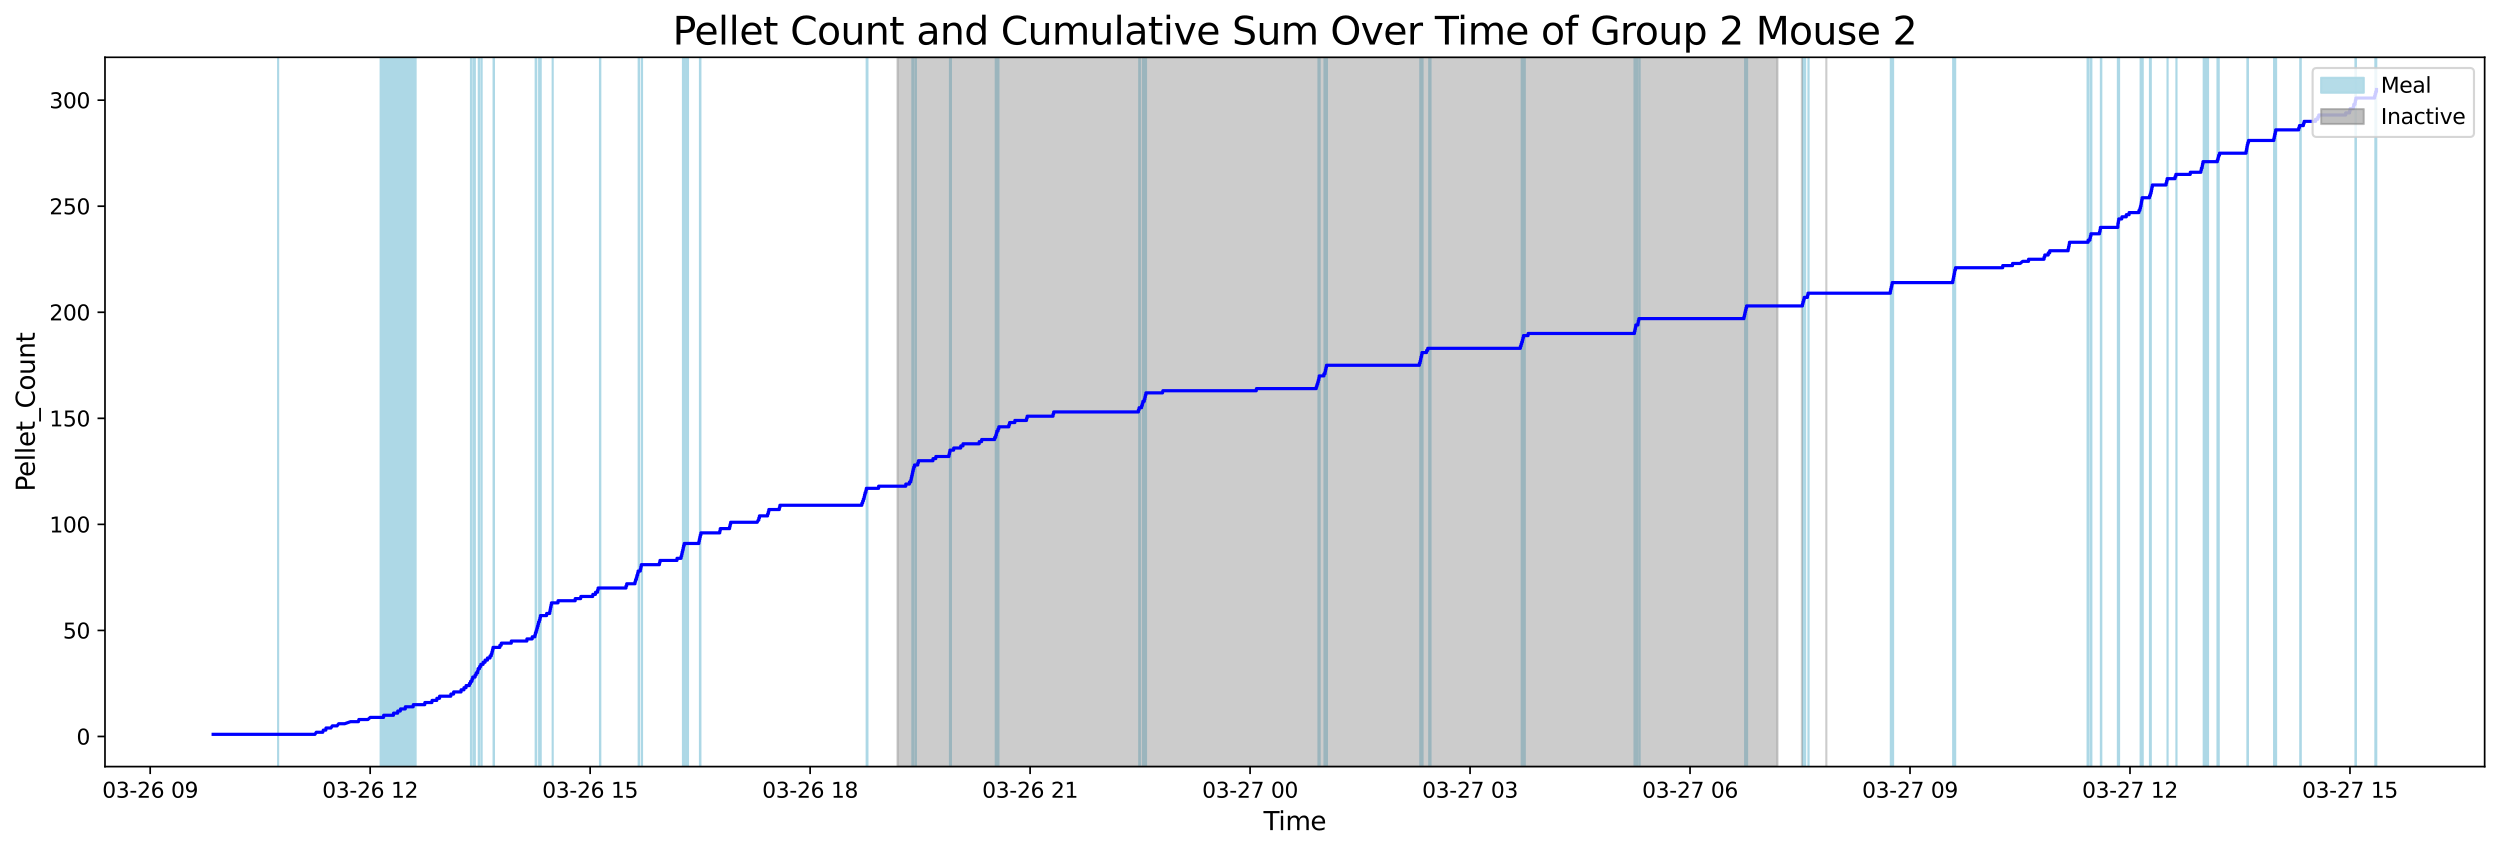 <?xml version="1.0" encoding="utf-8" standalone="no"?>
<!DOCTYPE svg PUBLIC "-//W3C//DTD SVG 1.1//EN"
  "http://www.w3.org/Graphics/SVG/1.1/DTD/svg11.dtd">
<svg xmlns:xlink="http://www.w3.org/1999/xlink" width="1172.435pt" height="399.009pt" viewBox="0 0 1172.435 399.009" xmlns="http://www.w3.org/2000/svg" version="1.1">
 <defs>
  <style type="text/css">*{stroke-linejoin: round; stroke-linecap: butt}</style>
 </defs>
 <g id="figure_1">
  <g id="patch_1">
   <path d="M 0 399.009 
L 1172.435 399.009 
L 1172.435 0 
L 0 0 
z
" style="fill: #ffffff"/>
  </g>
  <g id="axes_1">
   <g id="patch_2">
    <path d="M 49.235 359.517 
L 1165.235 359.517 
L 1165.235 26.877 
L 49.235 26.877 
z
" style="fill: #ffffff"/>
   </g>
   <g id="patch_3">
    <path d="M 130.436 359.517 
L 130.436 26.877 
L 130.436 26.877 
z
" clip-path="url(#p3aab0f02f3)" style="fill: #add8e6; stroke: #add8e6; stroke-linejoin: miter"/>
   </g>
   <g id="patch_4">
    <path d="M 194.904 359.517 
L 194.904 26.877 
L 178.514 26.877 
L 178.514 359.517 
z
" clip-path="url(#p3aab0f02f3)" style="fill: #add8e6; stroke: #add8e6; stroke-linejoin: miter"/>
   </g>
   <g id="patch_5">
    <path d="M 220.879 359.517 
L 220.879 26.877 
L 221.073 26.877 
L 221.073 359.517 
z
" clip-path="url(#p3aab0f02f3)" style="fill: #add8e6; stroke: #add8e6; stroke-linejoin: miter"/>
   </g>
   <g id="patch_6">
    <path d="M 222.686 359.517 
L 222.686 26.877 
L 222.076 26.877 
L 222.076 359.517 
z
" clip-path="url(#p3aab0f02f3)" style="fill: #add8e6; stroke: #add8e6; stroke-linejoin: miter"/>
   </g>
   <g id="patch_7">
    <path d="M 224.814 359.517 
L 224.814 26.877 
L 224.537 26.877 
L 224.537 359.517 
z
" clip-path="url(#p3aab0f02f3)" style="fill: #add8e6; stroke: #add8e6; stroke-linejoin: miter"/>
   </g>
   <g id="patch_8">
    <path d="M 225.869 359.517 
L 225.869 26.877 
L 225.829 26.877 
L 225.829 359.517 
z
" clip-path="url(#p3aab0f02f3)" style="fill: #add8e6; stroke: #add8e6; stroke-linejoin: miter"/>
   </g>
   <g id="patch_9">
    <path d="M 231.636 359.517 
L 231.636 26.877 
L 231.489 26.877 
L 231.489 359.517 
z
" clip-path="url(#p3aab0f02f3)" style="fill: #add8e6; stroke: #add8e6; stroke-linejoin: miter"/>
   </g>
   <g id="patch_10">
    <path d="M 251.228 359.517 
L 251.228 26.877 
L 251.476 26.877 
L 251.476 359.517 
z
" clip-path="url(#p3aab0f02f3)" style="fill: #add8e6; stroke: #add8e6; stroke-linejoin: miter"/>
   </g>
   <g id="patch_11">
    <path d="M 253.576 359.517 
L 253.576 26.877 
L 252.848 26.877 
L 252.848 359.517 
z
" clip-path="url(#p3aab0f02f3)" style="fill: #add8e6; stroke: #add8e6; stroke-linejoin: miter"/>
   </g>
   <g id="patch_12">
    <path d="M 259.193 359.517 
L 259.193 26.877 
L 259.2 26.877 
L 259.2 359.517 
z
" clip-path="url(#p3aab0f02f3)" style="fill: #add8e6; stroke: #add8e6; stroke-linejoin: miter"/>
   </g>
   <g id="patch_13">
    <path d="M 281.39 359.517 
L 281.39 26.877 
L 281.514 26.877 
L 281.514 359.517 
z
" clip-path="url(#p3aab0f02f3)" style="fill: #add8e6; stroke: #add8e6; stroke-linejoin: miter"/>
   </g>
   <g id="patch_14">
    <path d="M 299.53 359.517 
L 299.53 26.877 
L 299.69 26.877 
L 299.69 359.517 
z
" clip-path="url(#p3aab0f02f3)" style="fill: #add8e6; stroke: #add8e6; stroke-linejoin: miter"/>
   </g>
   <g id="patch_15">
    <path d="M 301.091 359.517 
L 301.091 26.877 
L 300.986 26.877 
L 300.986 359.517 
z
" clip-path="url(#p3aab0f02f3)" style="fill: #add8e6; stroke: #add8e6; stroke-linejoin: miter"/>
   </g>
   <g id="patch_16">
    <path d="M 320.83 359.517 
L 320.83 26.877 
L 320.293 26.877 
L 320.293 359.517 
z
" clip-path="url(#p3aab0f02f3)" style="fill: #add8e6; stroke: #add8e6; stroke-linejoin: miter"/>
   </g>
   <g id="patch_17">
    <path d="M 322.645 359.517 
L 322.645 26.877 
L 321.756 26.877 
L 321.756 359.517 
z
" clip-path="url(#p3aab0f02f3)" style="fill: #add8e6; stroke: #add8e6; stroke-linejoin: miter"/>
   </g>
   <g id="patch_18">
    <path d="M 328.269 359.517 
L 328.269 26.877 
L 328.464 26.877 
L 328.464 359.517 
z
" clip-path="url(#p3aab0f02f3)" style="fill: #add8e6; stroke: #add8e6; stroke-linejoin: miter"/>
   </g>
   <g id="patch_19">
    <path d="M 406.458 359.517 
L 406.458 26.877 
L 406.798 26.877 
L 406.798 359.517 
z
" clip-path="url(#p3aab0f02f3)" style="fill: #add8e6; stroke: #add8e6; stroke-linejoin: miter"/>
   </g>
   <g id="patch_20">
    <path d="M 427.88 359.517 
L 427.88 26.877 
L 428.449 26.877 
L 428.449 359.517 
z
" clip-path="url(#p3aab0f02f3)" style="fill: #add8e6; stroke: #add8e6; stroke-linejoin: miter"/>
   </g>
   <g id="patch_21">
    <path d="M 429.527 359.517 
L 429.527 26.877 
L 429.525 26.877 
L 429.525 359.517 
z
" clip-path="url(#p3aab0f02f3)" style="fill: #add8e6; stroke: #add8e6; stroke-linejoin: miter"/>
   </g>
   <g id="patch_22">
    <path d="M 445.511 359.517 
L 445.511 26.877 
L 445.96 26.877 
L 445.96 359.517 
z
" clip-path="url(#p3aab0f02f3)" style="fill: #add8e6; stroke: #add8e6; stroke-linejoin: miter"/>
   </g>
   <g id="patch_23">
    <path d="M 466.987 359.517 
L 466.987 26.877 
L 467.35 26.877 
L 467.35 359.517 
z
" clip-path="url(#p3aab0f02f3)" style="fill: #add8e6; stroke: #add8e6; stroke-linejoin: miter"/>
   </g>
   <g id="patch_24">
    <path d="M 468.085 359.517 
L 468.085 26.877 
L 468.234 26.877 
L 468.234 359.517 
z
" clip-path="url(#p3aab0f02f3)" style="fill: #add8e6; stroke: #add8e6; stroke-linejoin: miter"/>
   </g>
   <g id="patch_25">
    <path d="M 534.273 359.517 
L 534.273 26.877 
L 534.567 26.877 
L 534.567 359.517 
z
" clip-path="url(#p3aab0f02f3)" style="fill: #add8e6; stroke: #add8e6; stroke-linejoin: miter"/>
   </g>
   <g id="patch_26">
    <path d="M 535.996 359.517 
L 535.996 26.877 
L 536.16 26.877 
L 536.16 359.517 
z
" clip-path="url(#p3aab0f02f3)" style="fill: #add8e6; stroke: #add8e6; stroke-linejoin: miter"/>
   </g>
   <g id="patch_27">
    <path d="M 536.963 359.517 
L 536.963 26.877 
L 537.45 26.877 
L 537.45 359.517 
z
" clip-path="url(#p3aab0f02f3)" style="fill: #add8e6; stroke: #add8e6; stroke-linejoin: miter"/>
   </g>
   <g id="patch_28">
    <path d="M 618.327 359.517 
L 618.327 26.877 
L 618.887 26.877 
L 618.887 359.517 
z
" clip-path="url(#p3aab0f02f3)" style="fill: #add8e6; stroke: #add8e6; stroke-linejoin: miter"/>
   </g>
   <g id="patch_29">
    <path d="M 621.155 359.517 
L 621.155 26.877 
L 621.689 26.877 
L 621.689 359.517 
z
" clip-path="url(#p3aab0f02f3)" style="fill: #add8e6; stroke: #add8e6; stroke-linejoin: miter"/>
   </g>
   <g id="patch_30">
    <path d="M 622.186 359.517 
L 622.186 26.877 
L 622.299 26.877 
L 622.299 359.517 
z
" clip-path="url(#p3aab0f02f3)" style="fill: #add8e6; stroke: #add8e6; stroke-linejoin: miter"/>
   </g>
   <g id="patch_31">
    <path d="M 666.081 359.517 
L 666.081 26.877 
L 666.341 26.877 
L 666.341 359.517 
z
" clip-path="url(#p3aab0f02f3)" style="fill: #add8e6; stroke: #add8e6; stroke-linejoin: miter"/>
   </g>
   <g id="patch_32">
    <path d="M 666.774 359.517 
L 666.774 26.877 
L 667.139 26.877 
L 667.139 359.517 
z
" clip-path="url(#p3aab0f02f3)" style="fill: #add8e6; stroke: #add8e6; stroke-linejoin: miter"/>
   </g>
   <g id="patch_33">
    <path d="M 670.872 359.517 
L 670.872 26.877 
L 670.272 26.877 
L 670.272 359.517 
z
" clip-path="url(#p3aab0f02f3)" style="fill: #add8e6; stroke: #add8e6; stroke-linejoin: miter"/>
   </g>
   <g id="patch_34">
    <path d="M 713.645 359.517 
L 713.645 26.877 
L 714.087 26.877 
L 714.087 359.517 
z
" clip-path="url(#p3aab0f02f3)" style="fill: #add8e6; stroke: #add8e6; stroke-linejoin: miter"/>
   </g>
   <g id="patch_35">
    <path d="M 715.08 359.517 
L 715.08 26.877 
L 714.738 26.877 
L 714.738 359.517 
z
" clip-path="url(#p3aab0f02f3)" style="fill: #add8e6; stroke: #add8e6; stroke-linejoin: miter"/>
   </g>
   <g id="patch_36">
    <path d="M 766.553 359.517 
L 766.553 26.877 
L 767.027 26.877 
L 767.027 359.517 
z
" clip-path="url(#p3aab0f02f3)" style="fill: #add8e6; stroke: #add8e6; stroke-linejoin: miter"/>
   </g>
   <g id="patch_37">
    <path d="M 767.862 359.517 
L 767.862 26.877 
L 767.375 26.877 
L 767.375 359.517 
z
" clip-path="url(#p3aab0f02f3)" style="fill: #add8e6; stroke: #add8e6; stroke-linejoin: miter"/>
   </g>
   <g id="patch_38">
    <path d="M 768.821 359.517 
L 768.821 26.877 
L 768.943 26.877 
L 768.943 359.517 
z
" clip-path="url(#p3aab0f02f3)" style="fill: #add8e6; stroke: #add8e6; stroke-linejoin: miter"/>
   </g>
   <g id="patch_39">
    <path d="M 818.426 359.517 
L 818.426 26.877 
L 818.959 26.877 
L 818.959 359.517 
z
" clip-path="url(#p3aab0f02f3)" style="fill: #add8e6; stroke: #add8e6; stroke-linejoin: miter"/>
   </g>
   <g id="patch_40">
    <path d="M 819.207 359.517 
L 819.207 26.877 
L 819.33 26.877 
L 819.33 359.517 
z
" clip-path="url(#p3aab0f02f3)" style="fill: #add8e6; stroke: #add8e6; stroke-linejoin: miter"/>
   </g>
   <g id="patch_41">
    <path d="M 845.585 359.517 
L 845.585 26.877 
L 845.784 26.877 
L 845.784 359.517 
z
" clip-path="url(#p3aab0f02f3)" style="fill: #add8e6; stroke: #add8e6; stroke-linejoin: miter"/>
   </g>
   <g id="patch_42">
    <path d="M 846.29 359.517 
L 846.29 26.877 
L 846.557 26.877 
L 846.557 359.517 
z
" clip-path="url(#p3aab0f02f3)" style="fill: #add8e6; stroke: #add8e6; stroke-linejoin: miter"/>
   </g>
   <g id="patch_43">
    <path d="M 848.12 359.517 
L 848.12 26.877 
L 848.174 26.877 
L 848.174 359.517 
z
" clip-path="url(#p3aab0f02f3)" style="fill: #add8e6; stroke: #add8e6; stroke-linejoin: miter"/>
   </g>
   <g id="patch_44">
    <path d="M 886.749 359.517 
L 886.749 26.877 
L 887.139 26.877 
L 887.139 359.517 
z
" clip-path="url(#p3aab0f02f3)" style="fill: #add8e6; stroke: #add8e6; stroke-linejoin: miter"/>
   </g>
   <g id="patch_45">
    <path d="M 887.368 359.517 
L 887.368 26.877 
L 887.802 26.877 
L 887.802 359.517 
z
" clip-path="url(#p3aab0f02f3)" style="fill: #add8e6; stroke: #add8e6; stroke-linejoin: miter"/>
   </g>
   <g id="patch_46">
    <path d="M 915.987 359.517 
L 915.987 26.877 
L 916.558 26.877 
L 916.558 359.517 
z
" clip-path="url(#p3aab0f02f3)" style="fill: #add8e6; stroke: #add8e6; stroke-linejoin: miter"/>
   </g>
   <g id="patch_47">
    <path d="M 916.768 359.517 
L 916.768 26.877 
L 916.921 26.877 
L 916.921 359.517 
z
" clip-path="url(#p3aab0f02f3)" style="fill: #add8e6; stroke: #add8e6; stroke-linejoin: miter"/>
   </g>
   <g id="patch_48">
    <path d="M 979.03 359.517 
L 979.03 26.877 
L 979.481 26.877 
L 979.481 359.517 
z
" clip-path="url(#p3aab0f02f3)" style="fill: #add8e6; stroke: #add8e6; stroke-linejoin: miter"/>
   </g>
   <g id="patch_49">
    <path d="M 980.556 359.517 
L 980.556 26.877 
L 980.789 26.877 
L 980.789 359.517 
z
" clip-path="url(#p3aab0f02f3)" style="fill: #add8e6; stroke: #add8e6; stroke-linejoin: miter"/>
   </g>
   <g id="patch_50">
    <path d="M 985.445 359.517 
L 985.445 26.877 
L 985.266 26.877 
L 985.266 359.517 
z
" clip-path="url(#p3aab0f02f3)" style="fill: #add8e6; stroke: #add8e6; stroke-linejoin: miter"/>
   </g>
   <g id="patch_51">
    <path d="M 993.238 359.517 
L 993.238 26.877 
L 993.781 26.877 
L 993.781 359.517 
z
" clip-path="url(#p3aab0f02f3)" style="fill: #add8e6; stroke: #add8e6; stroke-linejoin: miter"/>
   </g>
   <g id="patch_52">
    <path d="M 1003.908 359.517 
L 1003.908 26.877 
L 1004.393 26.877 
L 1004.393 359.517 
z
" clip-path="url(#p3aab0f02f3)" style="fill: #add8e6; stroke: #add8e6; stroke-linejoin: miter"/>
   </g>
   <g id="patch_53">
    <path d="M 1004.506 359.517 
L 1004.506 26.877 
L 1004.878 26.877 
L 1004.878 359.517 
z
" clip-path="url(#p3aab0f02f3)" style="fill: #add8e6; stroke: #add8e6; stroke-linejoin: miter"/>
   </g>
   <g id="patch_54">
    <path d="M 1008.281 359.517 
L 1008.281 26.877 
L 1008.663 26.877 
L 1008.663 359.517 
z
" clip-path="url(#p3aab0f02f3)" style="fill: #add8e6; stroke: #add8e6; stroke-linejoin: miter"/>
   </g>
   <g id="patch_55">
    <path d="M 1016.521 359.517 
L 1016.521 26.877 
L 1016.534 26.877 
L 1016.534 359.517 
z
" clip-path="url(#p3aab0f02f3)" style="fill: #add8e6; stroke: #add8e6; stroke-linejoin: miter"/>
   </g>
   <g id="patch_56">
    <path d="M 1020.714 359.517 
L 1020.714 26.877 
L 1020.687 26.877 
L 1020.687 359.517 
z
" clip-path="url(#p3aab0f02f3)" style="fill: #add8e6; stroke: #add8e6; stroke-linejoin: miter"/>
   </g>
   <g id="patch_57">
    <path d="M 1035.505 359.517 
L 1035.505 26.877 
L 1033.491 26.877 
L 1033.491 359.517 
z
" clip-path="url(#p3aab0f02f3)" style="fill: #add8e6; stroke: #add8e6; stroke-linejoin: miter"/>
   </g>
   <g id="patch_58">
    <path d="M 1039.949 359.517 
L 1039.949 26.877 
L 1040.518 26.877 
L 1040.518 359.517 
z
" clip-path="url(#p3aab0f02f3)" style="fill: #add8e6; stroke: #add8e6; stroke-linejoin: miter"/>
   </g>
   <g id="patch_59">
    <path d="M 1053.988 359.517 
L 1053.988 26.877 
L 1054.21 26.877 
L 1054.21 359.517 
z
" clip-path="url(#p3aab0f02f3)" style="fill: #add8e6; stroke: #add8e6; stroke-linejoin: miter"/>
   </g>
   <g id="patch_60">
    <path d="M 1066.489 359.517 
L 1066.489 26.877 
L 1066.98 26.877 
L 1066.98 359.517 
z
" clip-path="url(#p3aab0f02f3)" style="fill: #add8e6; stroke: #add8e6; stroke-linejoin: miter"/>
   </g>
   <g id="patch_61">
    <path d="M 1067.362 359.517 
L 1067.362 26.877 
L 1067.428 26.877 
L 1067.428 359.517 
z
" clip-path="url(#p3aab0f02f3)" style="fill: #add8e6; stroke: #add8e6; stroke-linejoin: miter"/>
   </g>
   <g id="patch_62">
    <path d="M 1078.991 359.517 
L 1078.991 26.877 
L 1078.771 26.877 
L 1078.771 359.517 
z
" clip-path="url(#p3aab0f02f3)" style="fill: #add8e6; stroke: #add8e6; stroke-linejoin: miter"/>
   </g>
   <g id="patch_63">
    <path d="M 1104.654 359.517 
L 1104.654 26.877 
L 1104.856 26.877 
L 1104.856 359.517 
z
" clip-path="url(#p3aab0f02f3)" style="fill: #add8e6; stroke: #add8e6; stroke-linejoin: miter"/>
   </g>
   <g id="patch_64">
    <path d="M 1113.988 359.517 
L 1113.988 26.877 
L 1114.399 26.877 
L 1114.399 359.517 
z
" clip-path="url(#p3aab0f02f3)" style="fill: #add8e6; stroke: #add8e6; stroke-linejoin: miter"/>
   </g>
   <g id="patch_65">
    <path d="M 420.918 359.517 
L 420.918 26.877 
L 833.576 26.877 
L 833.576 359.517 
z
" clip-path="url(#p3aab0f02f3)" style="fill: #808080; opacity: 0.4; stroke: #808080; stroke-linejoin: miter"/>
   </g>
   <g id="patch_66">
    <path d="M 845.038 26.877 
L 845.038 26.877 
L 845.038 359.517 
" clip-path="url(#p3aab0f02f3)" style="fill: #808080; opacity: 0.4; stroke: #808080; stroke-linejoin: miter"/>
   </g>
   <g id="patch_67">
    <path d="M 856.501 26.877 
L 856.501 26.877 
L 856.501 359.517 
" clip-path="url(#p3aab0f02f3)" style="fill: #808080; opacity: 0.4; stroke: #808080; stroke-linejoin: miter"/>
   </g>
   <g id="matplotlib.axis_1">
    <g id="xtick_1">
     <g id="line2d_1">
      <defs>
       <path id="mca04c0426e" d="M 0 0 
L 0 3.5 
" style="stroke: #000000; stroke-width: 0.8"/>
      </defs>
      <g>
       <use xlink:href="#mca04c0426e" x="70.436" y="359.517" style="stroke: #000000; stroke-width: 0.8"/>
      </g>
     </g>
     <g id="text_1">
      <!-- 03-26 09 -->
      <g transform="translate(47.956 374.116) scale(0.1 -0.1)">
       <defs>
        <path id="DejaVuSans-30" d="M 2034 4250 
Q 1547 4250 1301 3770 
Q 1056 3291 1056 2328 
Q 1056 1369 1301 889 
Q 1547 409 2034 409 
Q 2525 409 2770 889 
Q 3016 1369 3016 2328 
Q 3016 3291 2770 3770 
Q 2525 4250 2034 4250 
z
M 2034 4750 
Q 2819 4750 3233 4129 
Q 3647 3509 3647 2328 
Q 3647 1150 3233 529 
Q 2819 -91 2034 -91 
Q 1250 -91 836 529 
Q 422 1150 422 2328 
Q 422 3509 836 4129 
Q 1250 4750 2034 4750 
z
" transform="scale(0.016)"/>
        <path id="DejaVuSans-33" d="M 2597 2516 
Q 3050 2419 3304 2112 
Q 3559 1806 3559 1356 
Q 3559 666 3084 287 
Q 2609 -91 1734 -91 
Q 1441 -91 1130 -33 
Q 819 25 488 141 
L 488 750 
Q 750 597 1062 519 
Q 1375 441 1716 441 
Q 2309 441 2620 675 
Q 2931 909 2931 1356 
Q 2931 1769 2642 2001 
Q 2353 2234 1838 2234 
L 1294 2234 
L 1294 2753 
L 1863 2753 
Q 2328 2753 2575 2939 
Q 2822 3125 2822 3475 
Q 2822 3834 2567 4026 
Q 2313 4219 1838 4219 
Q 1578 4219 1281 4162 
Q 984 4106 628 3988 
L 628 4550 
Q 988 4650 1302 4700 
Q 1616 4750 1894 4750 
Q 2613 4750 3031 4423 
Q 3450 4097 3450 3541 
Q 3450 3153 3228 2886 
Q 3006 2619 2597 2516 
z
" transform="scale(0.016)"/>
        <path id="DejaVuSans-2d" d="M 313 2009 
L 1997 2009 
L 1997 1497 
L 313 1497 
L 313 2009 
z
" transform="scale(0.016)"/>
        <path id="DejaVuSans-32" d="M 1228 531 
L 3431 531 
L 3431 0 
L 469 0 
L 469 531 
Q 828 903 1448 1529 
Q 2069 2156 2228 2338 
Q 2531 2678 2651 2914 
Q 2772 3150 2772 3378 
Q 2772 3750 2511 3984 
Q 2250 4219 1831 4219 
Q 1534 4219 1204 4116 
Q 875 4013 500 3803 
L 500 4441 
Q 881 4594 1212 4672 
Q 1544 4750 1819 4750 
Q 2544 4750 2975 4387 
Q 3406 4025 3406 3419 
Q 3406 3131 3298 2873 
Q 3191 2616 2906 2266 
Q 2828 2175 2409 1742 
Q 1991 1309 1228 531 
z
" transform="scale(0.016)"/>
        <path id="DejaVuSans-36" d="M 2113 2584 
Q 1688 2584 1439 2293 
Q 1191 2003 1191 1497 
Q 1191 994 1439 701 
Q 1688 409 2113 409 
Q 2538 409 2786 701 
Q 3034 994 3034 1497 
Q 3034 2003 2786 2293 
Q 2538 2584 2113 2584 
z
M 3366 4563 
L 3366 3988 
Q 3128 4100 2886 4159 
Q 2644 4219 2406 4219 
Q 1781 4219 1451 3797 
Q 1122 3375 1075 2522 
Q 1259 2794 1537 2939 
Q 1816 3084 2150 3084 
Q 2853 3084 3261 2657 
Q 3669 2231 3669 1497 
Q 3669 778 3244 343 
Q 2819 -91 2113 -91 
Q 1303 -91 875 529 
Q 447 1150 447 2328 
Q 447 3434 972 4092 
Q 1497 4750 2381 4750 
Q 2619 4750 2861 4703 
Q 3103 4656 3366 4563 
z
" transform="scale(0.016)"/>
        <path id="DejaVuSans-20" transform="scale(0.016)"/>
        <path id="DejaVuSans-39" d="M 703 97 
L 703 672 
Q 941 559 1184 500 
Q 1428 441 1663 441 
Q 2288 441 2617 861 
Q 2947 1281 2994 2138 
Q 2813 1869 2534 1725 
Q 2256 1581 1919 1581 
Q 1219 1581 811 2004 
Q 403 2428 403 3163 
Q 403 3881 828 4315 
Q 1253 4750 1959 4750 
Q 2769 4750 3195 4129 
Q 3622 3509 3622 2328 
Q 3622 1225 3098 567 
Q 2575 -91 1691 -91 
Q 1453 -91 1209 -44 
Q 966 3 703 97 
z
M 1959 2075 
Q 2384 2075 2632 2365 
Q 2881 2656 2881 3163 
Q 2881 3666 2632 3958 
Q 2384 4250 1959 4250 
Q 1534 4250 1286 3958 
Q 1038 3666 1038 3163 
Q 1038 2656 1286 2365 
Q 1534 2075 1959 2075 
z
" transform="scale(0.016)"/>
       </defs>
       <use xlink:href="#DejaVuSans-30"/>
       <use xlink:href="#DejaVuSans-33" x="63.623"/>
       <use xlink:href="#DejaVuSans-2d" x="127.246"/>
       <use xlink:href="#DejaVuSans-32" x="163.33"/>
       <use xlink:href="#DejaVuSans-36" x="226.953"/>
       <use xlink:href="#DejaVuSans-20" x="290.576"/>
       <use xlink:href="#DejaVuSans-30" x="322.363"/>
       <use xlink:href="#DejaVuSans-39" x="385.986"/>
      </g>
     </g>
    </g>
    <g id="xtick_2">
     <g id="line2d_2">
      <g>
       <use xlink:href="#mca04c0426e" x="173.601" y="359.517" style="stroke: #000000; stroke-width: 0.8"/>
      </g>
     </g>
     <g id="text_2">
      <!-- 03-26 12 -->
      <g transform="translate(151.12 374.116) scale(0.1 -0.1)">
       <defs>
        <path id="DejaVuSans-31" d="M 794 531 
L 1825 531 
L 1825 4091 
L 703 3866 
L 703 4441 
L 1819 4666 
L 2450 4666 
L 2450 531 
L 3481 531 
L 3481 0 
L 794 0 
L 794 531 
z
" transform="scale(0.016)"/>
       </defs>
       <use xlink:href="#DejaVuSans-30"/>
       <use xlink:href="#DejaVuSans-33" x="63.623"/>
       <use xlink:href="#DejaVuSans-2d" x="127.246"/>
       <use xlink:href="#DejaVuSans-32" x="163.33"/>
       <use xlink:href="#DejaVuSans-36" x="226.953"/>
       <use xlink:href="#DejaVuSans-20" x="290.576"/>
       <use xlink:href="#DejaVuSans-31" x="322.363"/>
       <use xlink:href="#DejaVuSans-32" x="385.986"/>
      </g>
     </g>
    </g>
    <g id="xtick_3">
     <g id="line2d_3">
      <g>
       <use xlink:href="#mca04c0426e" x="276.765" y="359.517" style="stroke: #000000; stroke-width: 0.8"/>
      </g>
     </g>
     <g id="text_3">
      <!-- 03-26 15 -->
      <g transform="translate(254.285 374.116) scale(0.1 -0.1)">
       <defs>
        <path id="DejaVuSans-35" d="M 691 4666 
L 3169 4666 
L 3169 4134 
L 1269 4134 
L 1269 2991 
Q 1406 3038 1543 3061 
Q 1681 3084 1819 3084 
Q 2600 3084 3056 2656 
Q 3513 2228 3513 1497 
Q 3513 744 3044 326 
Q 2575 -91 1722 -91 
Q 1428 -91 1123 -41 
Q 819 9 494 109 
L 494 744 
Q 775 591 1075 516 
Q 1375 441 1709 441 
Q 2250 441 2565 725 
Q 2881 1009 2881 1497 
Q 2881 1984 2565 2268 
Q 2250 2553 1709 2553 
Q 1456 2553 1204 2497 
Q 953 2441 691 2322 
L 691 4666 
z
" transform="scale(0.016)"/>
       </defs>
       <use xlink:href="#DejaVuSans-30"/>
       <use xlink:href="#DejaVuSans-33" x="63.623"/>
       <use xlink:href="#DejaVuSans-2d" x="127.246"/>
       <use xlink:href="#DejaVuSans-32" x="163.33"/>
       <use xlink:href="#DejaVuSans-36" x="226.953"/>
       <use xlink:href="#DejaVuSans-20" x="290.576"/>
       <use xlink:href="#DejaVuSans-31" x="322.363"/>
       <use xlink:href="#DejaVuSans-35" x="385.986"/>
      </g>
     </g>
    </g>
    <g id="xtick_4">
     <g id="line2d_4">
      <g>
       <use xlink:href="#mca04c0426e" x="379.929" y="359.517" style="stroke: #000000; stroke-width: 0.8"/>
      </g>
     </g>
     <g id="text_4">
      <!-- 03-26 18 -->
      <g transform="translate(357.449 374.116) scale(0.1 -0.1)">
       <defs>
        <path id="DejaVuSans-38" d="M 2034 2216 
Q 1584 2216 1326 1975 
Q 1069 1734 1069 1313 
Q 1069 891 1326 650 
Q 1584 409 2034 409 
Q 2484 409 2743 651 
Q 3003 894 3003 1313 
Q 3003 1734 2745 1975 
Q 2488 2216 2034 2216 
z
M 1403 2484 
Q 997 2584 770 2862 
Q 544 3141 544 3541 
Q 544 4100 942 4425 
Q 1341 4750 2034 4750 
Q 2731 4750 3128 4425 
Q 3525 4100 3525 3541 
Q 3525 3141 3298 2862 
Q 3072 2584 2669 2484 
Q 3125 2378 3379 2068 
Q 3634 1759 3634 1313 
Q 3634 634 3220 271 
Q 2806 -91 2034 -91 
Q 1263 -91 848 271 
Q 434 634 434 1313 
Q 434 1759 690 2068 
Q 947 2378 1403 2484 
z
M 1172 3481 
Q 1172 3119 1398 2916 
Q 1625 2713 2034 2713 
Q 2441 2713 2670 2916 
Q 2900 3119 2900 3481 
Q 2900 3844 2670 4047 
Q 2441 4250 2034 4250 
Q 1625 4250 1398 4047 
Q 1172 3844 1172 3481 
z
" transform="scale(0.016)"/>
       </defs>
       <use xlink:href="#DejaVuSans-30"/>
       <use xlink:href="#DejaVuSans-33" x="63.623"/>
       <use xlink:href="#DejaVuSans-2d" x="127.246"/>
       <use xlink:href="#DejaVuSans-32" x="163.33"/>
       <use xlink:href="#DejaVuSans-36" x="226.953"/>
       <use xlink:href="#DejaVuSans-20" x="290.576"/>
       <use xlink:href="#DejaVuSans-31" x="322.363"/>
       <use xlink:href="#DejaVuSans-38" x="385.986"/>
      </g>
     </g>
    </g>
    <g id="xtick_5">
     <g id="line2d_5">
      <g>
       <use xlink:href="#mca04c0426e" x="483.094" y="359.517" style="stroke: #000000; stroke-width: 0.8"/>
      </g>
     </g>
     <g id="text_5">
      <!-- 03-26 21 -->
      <g transform="translate(460.613 374.116) scale(0.1 -0.1)">
       <use xlink:href="#DejaVuSans-30"/>
       <use xlink:href="#DejaVuSans-33" x="63.623"/>
       <use xlink:href="#DejaVuSans-2d" x="127.246"/>
       <use xlink:href="#DejaVuSans-32" x="163.33"/>
       <use xlink:href="#DejaVuSans-36" x="226.953"/>
       <use xlink:href="#DejaVuSans-20" x="290.576"/>
       <use xlink:href="#DejaVuSans-32" x="322.363"/>
       <use xlink:href="#DejaVuSans-31" x="385.986"/>
      </g>
     </g>
    </g>
    <g id="xtick_6">
     <g id="line2d_6">
      <g>
       <use xlink:href="#mca04c0426e" x="586.258" y="359.517" style="stroke: #000000; stroke-width: 0.8"/>
      </g>
     </g>
     <g id="text_6">
      <!-- 03-27 00 -->
      <g transform="translate(563.778 374.116) scale(0.1 -0.1)">
       <defs>
        <path id="DejaVuSans-37" d="M 525 4666 
L 3525 4666 
L 3525 4397 
L 1831 0 
L 1172 0 
L 2766 4134 
L 525 4134 
L 525 4666 
z
" transform="scale(0.016)"/>
       </defs>
       <use xlink:href="#DejaVuSans-30"/>
       <use xlink:href="#DejaVuSans-33" x="63.623"/>
       <use xlink:href="#DejaVuSans-2d" x="127.246"/>
       <use xlink:href="#DejaVuSans-32" x="163.33"/>
       <use xlink:href="#DejaVuSans-37" x="226.953"/>
       <use xlink:href="#DejaVuSans-20" x="290.576"/>
       <use xlink:href="#DejaVuSans-30" x="322.363"/>
       <use xlink:href="#DejaVuSans-30" x="385.986"/>
      </g>
     </g>
    </g>
    <g id="xtick_7">
     <g id="line2d_7">
      <g>
       <use xlink:href="#mca04c0426e" x="689.423" y="359.517" style="stroke: #000000; stroke-width: 0.8"/>
      </g>
     </g>
     <g id="text_7">
      <!-- 03-27 03 -->
      <g transform="translate(666.942 374.116) scale(0.1 -0.1)">
       <use xlink:href="#DejaVuSans-30"/>
       <use xlink:href="#DejaVuSans-33" x="63.623"/>
       <use xlink:href="#DejaVuSans-2d" x="127.246"/>
       <use xlink:href="#DejaVuSans-32" x="163.33"/>
       <use xlink:href="#DejaVuSans-37" x="226.953"/>
       <use xlink:href="#DejaVuSans-20" x="290.576"/>
       <use xlink:href="#DejaVuSans-30" x="322.363"/>
       <use xlink:href="#DejaVuSans-33" x="385.986"/>
      </g>
     </g>
    </g>
    <g id="xtick_8">
     <g id="line2d_8">
      <g>
       <use xlink:href="#mca04c0426e" x="792.587" y="359.517" style="stroke: #000000; stroke-width: 0.8"/>
      </g>
     </g>
     <g id="text_8">
      <!-- 03-27 06 -->
      <g transform="translate(770.107 374.116) scale(0.1 -0.1)">
       <use xlink:href="#DejaVuSans-30"/>
       <use xlink:href="#DejaVuSans-33" x="63.623"/>
       <use xlink:href="#DejaVuSans-2d" x="127.246"/>
       <use xlink:href="#DejaVuSans-32" x="163.33"/>
       <use xlink:href="#DejaVuSans-37" x="226.953"/>
       <use xlink:href="#DejaVuSans-20" x="290.576"/>
       <use xlink:href="#DejaVuSans-30" x="322.363"/>
       <use xlink:href="#DejaVuSans-36" x="385.986"/>
      </g>
     </g>
    </g>
    <g id="xtick_9">
     <g id="line2d_9">
      <g>
       <use xlink:href="#mca04c0426e" x="895.751" y="359.517" style="stroke: #000000; stroke-width: 0.8"/>
      </g>
     </g>
     <g id="text_9">
      <!-- 03-27 09 -->
      <g transform="translate(873.271 374.116) scale(0.1 -0.1)">
       <use xlink:href="#DejaVuSans-30"/>
       <use xlink:href="#DejaVuSans-33" x="63.623"/>
       <use xlink:href="#DejaVuSans-2d" x="127.246"/>
       <use xlink:href="#DejaVuSans-32" x="163.33"/>
       <use xlink:href="#DejaVuSans-37" x="226.953"/>
       <use xlink:href="#DejaVuSans-20" x="290.576"/>
       <use xlink:href="#DejaVuSans-30" x="322.363"/>
       <use xlink:href="#DejaVuSans-39" x="385.986"/>
      </g>
     </g>
    </g>
    <g id="xtick_10">
     <g id="line2d_10">
      <g>
       <use xlink:href="#mca04c0426e" x="998.916" y="359.517" style="stroke: #000000; stroke-width: 0.8"/>
      </g>
     </g>
     <g id="text_10">
      <!-- 03-27 12 -->
      <g transform="translate(976.435 374.116) scale(0.1 -0.1)">
       <use xlink:href="#DejaVuSans-30"/>
       <use xlink:href="#DejaVuSans-33" x="63.623"/>
       <use xlink:href="#DejaVuSans-2d" x="127.246"/>
       <use xlink:href="#DejaVuSans-32" x="163.33"/>
       <use xlink:href="#DejaVuSans-37" x="226.953"/>
       <use xlink:href="#DejaVuSans-20" x="290.576"/>
       <use xlink:href="#DejaVuSans-31" x="322.363"/>
       <use xlink:href="#DejaVuSans-32" x="385.986"/>
      </g>
     </g>
    </g>
    <g id="xtick_11">
     <g id="line2d_11">
      <g>
       <use xlink:href="#mca04c0426e" x="1102.08" y="359.517" style="stroke: #000000; stroke-width: 0.8"/>
      </g>
     </g>
     <g id="text_11">
      <!-- 03-27 15 -->
      <g transform="translate(1079.6 374.116) scale(0.1 -0.1)">
       <use xlink:href="#DejaVuSans-30"/>
       <use xlink:href="#DejaVuSans-33" x="63.623"/>
       <use xlink:href="#DejaVuSans-2d" x="127.246"/>
       <use xlink:href="#DejaVuSans-32" x="163.33"/>
       <use xlink:href="#DejaVuSans-37" x="226.953"/>
       <use xlink:href="#DejaVuSans-20" x="290.576"/>
       <use xlink:href="#DejaVuSans-31" x="322.363"/>
       <use xlink:href="#DejaVuSans-35" x="385.986"/>
      </g>
     </g>
    </g>
    <g id="text_12">
     <!-- Time -->
     <g transform="translate(592.555 389.313) scale(0.12 -0.12)">
      <defs>
       <path id="DejaVuSans-54" d="M -19 4666 
L 3928 4666 
L 3928 4134 
L 2272 4134 
L 2272 0 
L 1638 0 
L 1638 4134 
L -19 4134 
L -19 4666 
z
" transform="scale(0.016)"/>
       <path id="DejaVuSans-69" d="M 603 3500 
L 1178 3500 
L 1178 0 
L 603 0 
L 603 3500 
z
M 603 4863 
L 1178 4863 
L 1178 4134 
L 603 4134 
L 603 4863 
z
" transform="scale(0.016)"/>
       <path id="DejaVuSans-6d" d="M 3328 2828 
Q 3544 3216 3844 3400 
Q 4144 3584 4550 3584 
Q 5097 3584 5394 3201 
Q 5691 2819 5691 2113 
L 5691 0 
L 5113 0 
L 5113 2094 
Q 5113 2597 4934 2840 
Q 4756 3084 4391 3084 
Q 3944 3084 3684 2787 
Q 3425 2491 3425 1978 
L 3425 0 
L 2847 0 
L 2847 2094 
Q 2847 2600 2669 2842 
Q 2491 3084 2119 3084 
Q 1678 3084 1418 2786 
Q 1159 2488 1159 1978 
L 1159 0 
L 581 0 
L 581 3500 
L 1159 3500 
L 1159 2956 
Q 1356 3278 1631 3431 
Q 1906 3584 2284 3584 
Q 2666 3584 2933 3390 
Q 3200 3197 3328 2828 
z
" transform="scale(0.016)"/>
       <path id="DejaVuSans-65" d="M 3597 1894 
L 3597 1613 
L 953 1613 
Q 991 1019 1311 708 
Q 1631 397 2203 397 
Q 2534 397 2845 478 
Q 3156 559 3463 722 
L 3463 178 
Q 3153 47 2828 -22 
Q 2503 -91 2169 -91 
Q 1331 -91 842 396 
Q 353 884 353 1716 
Q 353 2575 817 3079 
Q 1281 3584 2069 3584 
Q 2775 3584 3186 3129 
Q 3597 2675 3597 1894 
z
M 3022 2063 
Q 3016 2534 2758 2815 
Q 2500 3097 2075 3097 
Q 1594 3097 1305 2825 
Q 1016 2553 972 2059 
L 3022 2063 
z
" transform="scale(0.016)"/>
      </defs>
      <use xlink:href="#DejaVuSans-54"/>
      <use xlink:href="#DejaVuSans-69" x="57.959"/>
      <use xlink:href="#DejaVuSans-6d" x="85.742"/>
      <use xlink:href="#DejaVuSans-65" x="183.154"/>
     </g>
    </g>
   </g>
   <g id="matplotlib.axis_2">
    <g id="ytick_1">
     <g id="line2d_12">
      <defs>
       <path id="mf6397a0461" d="M 0 0 
L -3.5 0 
" style="stroke: #000000; stroke-width: 0.8"/>
      </defs>
      <g>
       <use xlink:href="#mf6397a0461" x="49.235" y="345.392" style="stroke: #000000; stroke-width: 0.8"/>
      </g>
     </g>
     <g id="text_13">
      <!-- 0 -->
      <g transform="translate(35.873 349.191) scale(0.1 -0.1)">
       <use xlink:href="#DejaVuSans-30"/>
      </g>
     </g>
    </g>
    <g id="ytick_2">
     <g id="line2d_13">
      <g>
       <use xlink:href="#mf6397a0461" x="49.235" y="295.655" style="stroke: #000000; stroke-width: 0.8"/>
      </g>
     </g>
     <g id="text_14">
      <!-- 50 -->
      <g transform="translate(29.51 299.454) scale(0.1 -0.1)">
       <use xlink:href="#DejaVuSans-35"/>
       <use xlink:href="#DejaVuSans-30" x="63.623"/>
      </g>
     </g>
    </g>
    <g id="ytick_3">
     <g id="line2d_14">
      <g>
       <use xlink:href="#mf6397a0461" x="49.235" y="245.918" style="stroke: #000000; stroke-width: 0.8"/>
      </g>
     </g>
     <g id="text_15">
      <!-- 100 -->
      <g transform="translate(23.148 249.717) scale(0.1 -0.1)">
       <use xlink:href="#DejaVuSans-31"/>
       <use xlink:href="#DejaVuSans-30" x="63.623"/>
       <use xlink:href="#DejaVuSans-30" x="127.246"/>
      </g>
     </g>
    </g>
    <g id="ytick_4">
     <g id="line2d_15">
      <g>
       <use xlink:href="#mf6397a0461" x="49.235" y="196.181" style="stroke: #000000; stroke-width: 0.8"/>
      </g>
     </g>
     <g id="text_16">
      <!-- 150 -->
      <g transform="translate(23.148 199.981) scale(0.1 -0.1)">
       <use xlink:href="#DejaVuSans-31"/>
       <use xlink:href="#DejaVuSans-35" x="63.623"/>
       <use xlink:href="#DejaVuSans-30" x="127.246"/>
      </g>
     </g>
    </g>
    <g id="ytick_5">
     <g id="line2d_16">
      <g>
       <use xlink:href="#mf6397a0461" x="49.235" y="146.445" style="stroke: #000000; stroke-width: 0.8"/>
      </g>
     </g>
     <g id="text_17">
      <!-- 200 -->
      <g transform="translate(23.148 150.244) scale(0.1 -0.1)">
       <use xlink:href="#DejaVuSans-32"/>
       <use xlink:href="#DejaVuSans-30" x="63.623"/>
       <use xlink:href="#DejaVuSans-30" x="127.246"/>
      </g>
     </g>
    </g>
    <g id="ytick_6">
     <g id="line2d_17">
      <g>
       <use xlink:href="#mf6397a0461" x="49.235" y="96.708" style="stroke: #000000; stroke-width: 0.8"/>
      </g>
     </g>
     <g id="text_18">
      <!-- 250 -->
      <g transform="translate(23.148 100.507) scale(0.1 -0.1)">
       <use xlink:href="#DejaVuSans-32"/>
       <use xlink:href="#DejaVuSans-35" x="63.623"/>
       <use xlink:href="#DejaVuSans-30" x="127.246"/>
      </g>
     </g>
    </g>
    <g id="ytick_7">
     <g id="line2d_18">
      <g>
       <use xlink:href="#mf6397a0461" x="49.235" y="46.971" style="stroke: #000000; stroke-width: 0.8"/>
      </g>
     </g>
     <g id="text_19">
      <!-- 300 -->
      <g transform="translate(23.148 50.77) scale(0.1 -0.1)">
       <use xlink:href="#DejaVuSans-33"/>
       <use xlink:href="#DejaVuSans-30" x="63.623"/>
       <use xlink:href="#DejaVuSans-30" x="127.246"/>
      </g>
     </g>
    </g>
    <g id="text_20">
     <!-- Pellet_Count -->
     <g transform="translate(16.318 230.485) rotate(-90) scale(0.12 -0.12)">
      <defs>
       <path id="DejaVuSans-50" d="M 1259 4147 
L 1259 2394 
L 2053 2394 
Q 2494 2394 2734 2622 
Q 2975 2850 2975 3272 
Q 2975 3691 2734 3919 
Q 2494 4147 2053 4147 
L 1259 4147 
z
M 628 4666 
L 2053 4666 
Q 2838 4666 3239 4311 
Q 3641 3956 3641 3272 
Q 3641 2581 3239 2228 
Q 2838 1875 2053 1875 
L 1259 1875 
L 1259 0 
L 628 0 
L 628 4666 
z
" transform="scale(0.016)"/>
       <path id="DejaVuSans-6c" d="M 603 4863 
L 1178 4863 
L 1178 0 
L 603 0 
L 603 4863 
z
" transform="scale(0.016)"/>
       <path id="DejaVuSans-74" d="M 1172 4494 
L 1172 3500 
L 2356 3500 
L 2356 3053 
L 1172 3053 
L 1172 1153 
Q 1172 725 1289 603 
Q 1406 481 1766 481 
L 2356 481 
L 2356 0 
L 1766 0 
Q 1100 0 847 248 
Q 594 497 594 1153 
L 594 3053 
L 172 3053 
L 172 3500 
L 594 3500 
L 594 4494 
L 1172 4494 
z
" transform="scale(0.016)"/>
       <path id="DejaVuSans-5f" d="M 3263 -1063 
L 3263 -1509 
L -63 -1509 
L -63 -1063 
L 3263 -1063 
z
" transform="scale(0.016)"/>
       <path id="DejaVuSans-43" d="M 4122 4306 
L 4122 3641 
Q 3803 3938 3442 4084 
Q 3081 4231 2675 4231 
Q 1875 4231 1450 3742 
Q 1025 3253 1025 2328 
Q 1025 1406 1450 917 
Q 1875 428 2675 428 
Q 3081 428 3442 575 
Q 3803 722 4122 1019 
L 4122 359 
Q 3791 134 3420 21 
Q 3050 -91 2638 -91 
Q 1578 -91 968 557 
Q 359 1206 359 2328 
Q 359 3453 968 4101 
Q 1578 4750 2638 4750 
Q 3056 4750 3426 4639 
Q 3797 4528 4122 4306 
z
" transform="scale(0.016)"/>
       <path id="DejaVuSans-6f" d="M 1959 3097 
Q 1497 3097 1228 2736 
Q 959 2375 959 1747 
Q 959 1119 1226 758 
Q 1494 397 1959 397 
Q 2419 397 2687 759 
Q 2956 1122 2956 1747 
Q 2956 2369 2687 2733 
Q 2419 3097 1959 3097 
z
M 1959 3584 
Q 2709 3584 3137 3096 
Q 3566 2609 3566 1747 
Q 3566 888 3137 398 
Q 2709 -91 1959 -91 
Q 1206 -91 779 398 
Q 353 888 353 1747 
Q 353 2609 779 3096 
Q 1206 3584 1959 3584 
z
" transform="scale(0.016)"/>
       <path id="DejaVuSans-75" d="M 544 1381 
L 544 3500 
L 1119 3500 
L 1119 1403 
Q 1119 906 1312 657 
Q 1506 409 1894 409 
Q 2359 409 2629 706 
Q 2900 1003 2900 1516 
L 2900 3500 
L 3475 3500 
L 3475 0 
L 2900 0 
L 2900 538 
Q 2691 219 2414 64 
Q 2138 -91 1772 -91 
Q 1169 -91 856 284 
Q 544 659 544 1381 
z
M 1991 3584 
L 1991 3584 
z
" transform="scale(0.016)"/>
       <path id="DejaVuSans-6e" d="M 3513 2113 
L 3513 0 
L 2938 0 
L 2938 2094 
Q 2938 2591 2744 2837 
Q 2550 3084 2163 3084 
Q 1697 3084 1428 2787 
Q 1159 2491 1159 1978 
L 1159 0 
L 581 0 
L 581 3500 
L 1159 3500 
L 1159 2956 
Q 1366 3272 1645 3428 
Q 1925 3584 2291 3584 
Q 2894 3584 3203 3211 
Q 3513 2838 3513 2113 
z
" transform="scale(0.016)"/>
      </defs>
      <use xlink:href="#DejaVuSans-50"/>
      <use xlink:href="#DejaVuSans-65" x="56.678"/>
      <use xlink:href="#DejaVuSans-6c" x="118.201"/>
      <use xlink:href="#DejaVuSans-6c" x="145.984"/>
      <use xlink:href="#DejaVuSans-65" x="173.768"/>
      <use xlink:href="#DejaVuSans-74" x="235.291"/>
      <use xlink:href="#DejaVuSans-5f" x="274.5"/>
      <use xlink:href="#DejaVuSans-43" x="324.5"/>
      <use xlink:href="#DejaVuSans-6f" x="394.324"/>
      <use xlink:href="#DejaVuSans-75" x="455.506"/>
      <use xlink:href="#DejaVuSans-6e" x="518.885"/>
      <use xlink:href="#DejaVuSans-74" x="582.264"/>
     </g>
    </g>
   </g>
   <g id="line2d_19">
    <path d="M 99.962 344.397 
L 147.685 344.397 
L 148.335 343.402 
L 151.373 343.402 
L 151.611 342.408 
L 152.805 342.408 
L 152.882 341.413 
L 155.193 341.413 
L 155.833 340.418 
L 158.078 340.418 
L 158.814 339.424 
L 161.603 339.424 
L 164.43 338.429 
L 168.108 338.429 
L 168.29 337.434 
L 172.54 337.434 
L 173.639 336.439 
L 179.886 336.439 
L 179.924 335.445 
L 184.519 335.445 
L 184.557 334.45 
L 186.506 334.45 
L 186.534 333.455 
L 187.728 333.455 
L 187.843 332.46 
L 190.069 332.46 
L 190.088 331.466 
L 193.765 331.466 
L 193.823 330.471 
L 199.201 330.471 
L 199.248 329.476 
L 202.544 329.476 
L 202.62 328.481 
L 204.837 328.481 
L 204.875 327.487 
L 206.136 327.487 
L 206.155 326.492 
L 211.418 326.492 
L 211.456 325.497 
L 212.727 325.497 
L 212.746 324.502 
L 216.223 324.502 
L 216.232 323.508 
L 217.579 323.508 
L 217.589 322.513 
L 218.563 322.513 
L 218.582 321.518 
L 220.12 321.518 
L 220.139 320.524 
L 220.665 320.524 
L 220.684 319.529 
L 221.324 319.529 
L 221.362 318.534 
L 221.677 318.534 
L 221.687 317.539 
L 222.804 317.539 
L 222.823 316.545 
L 223.291 316.545 
L 223.33 315.55 
L 224.008 315.55 
L 224.017 314.555 
L 224.209 314.555 
L 224.228 313.56 
L 224.906 313.56 
L 224.934 312.566 
L 225.469 312.566 
L 225.479 311.571 
L 226.568 311.571 
L 226.577 310.576 
L 227.485 310.576 
L 227.494 309.581 
L 228.593 309.581 
L 228.603 308.587 
L 229.806 308.587 
L 229.816 307.592 
L 230.398 307.592 
L 230.427 306.597 
L 230.714 306.597 
L 230.733 305.602 
L 230.962 305.602 
L 230.972 304.608 
L 231.21 304.608 
L 231.22 303.613 
L 234.41 303.613 
L 234.429 302.618 
L 235.05 302.618 
L 235.108 301.624 
L 239.779 301.624 
L 239.798 300.629 
L 247.077 300.629 
L 247.115 299.634 
L 249.589 299.634 
L 249.608 298.639 
L 250.859 298.639 
L 250.878 297.645 
L 251.117 297.645 
L 251.127 296.65 
L 251.461 296.65 
L 251.48 295.655 
L 251.729 295.655 
L 251.776 294.66 
L 252.015 294.66 
L 252.034 293.666 
L 252.33 293.666 
L 252.34 292.671 
L 252.569 292.671 
L 252.579 291.676 
L 252.932 291.676 
L 252.961 290.681 
L 253.238 290.681 
L 253.247 289.687 
L 253.438 289.687 
L 253.458 288.692 
L 256.333 288.692 
L 256.352 287.697 
L 257.813 287.697 
L 257.823 286.702 
L 257.995 286.702 
L 258.024 285.708 
L 258.176 285.708 
L 258.205 284.713 
L 258.406 284.713 
L 258.415 283.718 
L 258.597 283.718 
L 258.616 282.724 
L 261.682 282.724 
L 261.711 281.729 
L 269.744 281.729 
L 269.763 280.734 
L 272.304 280.734 
L 272.39 279.739 
L 277.959 279.739 
L 278.026 278.745 
L 279.268 278.745 
L 279.296 277.75 
L 280.223 277.75 
L 280.242 276.755 
L 280.471 276.755 
L 280.5 275.76 
L 293.567 275.76 
L 293.587 274.766 
L 293.892 274.766 
L 293.921 273.771 
L 297.79 273.771 
L 297.809 272.776 
L 298.038 272.776 
L 298.086 271.781 
L 298.439 271.781 
L 298.458 270.787 
L 298.687 270.787 
L 298.707 269.792 
L 299.022 269.792 
L 299.041 268.797 
L 299.242 268.797 
L 299.261 267.802 
L 300.292 267.802 
L 300.311 266.808 
L 300.512 266.808 
L 300.522 265.813 
L 300.722 265.813 
L 300.76 264.818 
L 309.243 264.818 
L 309.271 263.824 
L 309.51 263.824 
L 309.52 262.829 
L 317.477 262.829 
L 317.496 261.834 
L 319.397 261.834 
L 319.425 260.839 
L 319.683 260.839 
L 319.702 259.845 
L 319.893 259.845 
L 319.903 258.85 
L 320.123 258.85 
L 320.18 257.855 
L 320.381 257.855 
L 320.4 256.86 
L 320.562 256.86 
L 320.581 255.866 
L 320.877 255.866 
L 320.896 254.871 
L 327.745 254.871 
L 327.765 253.876 
L 327.965 253.876 
L 327.975 252.881 
L 328.175 252.881 
L 328.194 251.887 
L 328.414 251.887 
L 328.424 250.892 
L 328.701 250.892 
L 328.71 249.897 
L 337.546 249.897 
L 337.584 248.902 
L 337.766 248.902 
L 337.785 247.908 
L 342.15 247.908 
L 342.169 246.913 
L 342.389 246.913 
L 342.399 245.918 
L 342.637 245.918 
L 342.657 244.924 
L 355.122 244.924 
L 355.543 243.929 
L 355.848 243.929 
L 355.858 242.934 
L 356.144 242.934 
L 356.154 241.939 
L 359.965 241.939 
L 360.003 240.945 
L 360.319 240.945 
L 360.328 239.95 
L 360.557 239.95 
L 360.567 238.955 
L 365.477 238.955 
L 365.506 237.96 
L 365.735 237.96 
L 365.754 236.966 
L 404.164 236.966 
L 404.192 235.971 
L 404.546 235.971 
L 404.584 234.976 
L 404.889 234.976 
L 404.909 233.981 
L 405.224 233.981 
L 405.262 232.987 
L 405.444 232.987 
L 405.453 231.992 
L 405.701 231.992 
L 405.721 230.997 
L 406.055 230.997 
L 406.064 230.002 
L 406.275 230.002 
L 406.294 229.008 
L 412.044 229.008 
L 412.054 228.013 
L 424.777 228.013 
L 424.796 227.018 
L 426.468 227.018 
L 426.516 226.024 
L 427.127 226.024 
L 427.146 225.029 
L 427.356 225.029 
L 427.366 224.034 
L 427.567 224.034 
L 427.576 223.039 
L 427.815 223.039 
L 427.824 222.045 
L 428.006 222.045 
L 428.016 221.05 
L 428.245 221.05 
L 428.254 220.055 
L 428.493 220.055 
L 428.512 219.06 
L 428.847 219.06 
L 428.866 218.066 
L 430.404 218.066 
L 430.413 217.071 
L 430.69 217.071 
L 430.719 216.076 
L 437.53 216.076 
L 437.549 215.081 
L 438.857 215.081 
L 438.876 214.087 
L 445.038 214.087 
L 445.047 213.092 
L 445.267 213.092 
L 445.276 212.097 
L 445.487 212.097 
L 445.496 211.102 
L 447.225 211.102 
L 447.254 210.108 
L 450.549 210.108 
L 450.578 209.113 
L 451.619 209.113 
L 451.629 208.118 
L 459.213 208.118 
L 459.232 207.124 
L 460.35 207.124 
L 460.369 206.129 
L 466.463 206.129 
L 466.482 205.134 
L 466.951 205.134 
L 466.96 204.139 
L 467.247 204.139 
L 467.266 203.145 
L 467.476 203.145 
L 467.495 202.15 
L 468.03 202.15 
L 468.039 201.155 
L 468.412 201.155 
L 468.422 200.16 
L 473.131 200.16 
L 473.14 199.166 
L 473.456 199.166 
L 473.475 198.171 
L 475.93 198.171 
L 475.939 197.176 
L 481.403 197.176 
L 481.413 196.181 
L 481.69 196.181 
L 481.709 195.187 
L 493.84 195.187 
L 493.859 194.192 
L 494.127 194.192 
L 494.146 193.197 
L 533.874 193.197 
L 533.883 192.202 
L 534.189 192.202 
L 534.218 191.208 
L 535.364 191.208 
L 535.373 190.213 
L 535.708 190.213 
L 535.727 189.218 
L 535.956 189.218 
L 535.966 188.224 
L 536.634 188.224 
L 536.653 187.229 
L 536.911 187.229 
L 536.921 186.234 
L 537.131 186.234 
L 537.141 185.239 
L 537.379 185.239 
L 537.398 184.245 
L 545.193 184.245 
L 545.355 183.25 
L 589.153 183.25 
L 589.229 182.255 
L 617.284 182.255 
L 617.313 181.26 
L 617.609 181.26 
L 617.628 180.266 
L 617.953 180.266 
L 617.972 179.271 
L 618.22 179.271 
L 618.239 178.276 
L 618.488 178.276 
L 618.497 177.281 
L 618.66 177.281 
L 618.688 176.287 
L 620.876 176.287 
L 620.885 175.292 
L 621.411 175.292 
L 621.42 174.297 
L 621.592 174.297 
L 621.602 173.302 
L 621.821 173.302 
L 621.831 172.308 
L 622.06 172.308 
L 622.07 171.313 
L 665.638 171.313 
L 665.657 170.318 
L 665.981 170.318 
L 665.991 169.324 
L 666.22 169.324 
L 666.23 168.329 
L 666.402 168.329 
L 666.421 167.334 
L 666.669 167.334 
L 666.679 166.339 
L 666.86 166.339 
L 666.87 165.345 
L 669 165.345 
L 669.038 164.35 
L 669.554 164.35 
L 669.573 163.355 
L 713.007 163.355 
L 713.026 162.36 
L 713.341 162.36 
L 713.351 161.366 
L 713.628 161.366 
L 713.657 160.371 
L 713.962 160.371 
L 713.981 159.376 
L 714.182 159.376 
L 714.22 158.381 
L 714.459 158.381 
L 714.469 157.387 
L 716.627 157.387 
L 716.647 156.392 
L 766.509 156.392 
L 766.519 155.397 
L 766.739 155.397 
L 766.758 154.402 
L 766.939 154.402 
L 766.968 153.408 
L 767.13 153.408 
L 767.14 152.413 
L 768.143 152.413 
L 768.162 151.418 
L 768.305 151.418 
L 768.324 150.424 
L 768.515 150.424 
L 768.592 149.429 
L 817.862 149.429 
L 817.881 148.434 
L 818.13 148.434 
L 818.139 147.439 
L 818.34 147.439 
L 818.349 146.445 
L 818.55 146.445 
L 818.569 145.45 
L 818.808 145.45 
L 818.818 144.455 
L 819.085 144.455 
L 819.095 143.46 
L 845.296 143.46 
L 845.316 142.466 
L 845.545 142.466 
L 845.554 141.471 
L 845.841 141.471 
L 845.86 140.476 
L 846.108 140.476 
L 846.127 139.481 
L 847.646 139.481 
L 847.656 138.487 
L 847.876 138.487 
L 847.904 137.492 
L 886.505 137.492 
L 886.514 136.497 
L 886.677 136.497 
L 886.696 135.502 
L 886.935 135.502 
L 886.944 134.508 
L 887.164 134.508 
L 887.174 133.513 
L 887.365 133.513 
L 887.412 132.518 
L 915.783 132.518 
L 915.792 131.524 
L 916.002 131.524 
L 916.021 130.529 
L 916.165 130.529 
L 916.203 129.534 
L 916.394 129.534 
L 916.403 128.539 
L 916.604 128.539 
L 916.614 127.545 
L 916.747 127.545 
L 916.766 126.55 
L 917.072 126.55 
L 917.082 125.555 
L 939.205 125.555 
L 939.224 124.56 
L 943.818 124.56 
L 943.828 123.566 
L 947.401 123.566 
L 948.556 122.571 
L 951.326 122.571 
L 951.346 121.576 
L 958.596 121.576 
L 958.615 120.581 
L 958.911 120.581 
L 958.949 119.587 
L 960.554 119.587 
L 960.573 118.592 
L 961.251 118.592 
L 961.261 117.597 
L 969.896 117.597 
L 969.915 116.602 
L 970.116 116.602 
L 970.125 115.608 
L 970.345 115.608 
L 970.355 114.613 
L 970.507 114.613 
L 970.527 113.618 
L 979.276 113.618 
L 979.286 112.624 
L 980.117 112.624 
L 980.127 111.629 
L 980.327 111.629 
L 980.346 110.634 
L 980.585 110.634 
L 980.595 109.639 
L 984.607 109.639 
L 984.626 108.645 
L 984.864 108.645 
L 984.874 107.65 
L 985.027 107.65 
L 985.036 106.655 
L 993.194 106.655 
L 993.28 104.666 
L 993.452 104.666 
L 993.471 103.671 
L 993.605 103.671 
L 993.633 102.676 
L 995.038 102.676 
L 995.143 101.681 
L 997.168 101.681 
L 997.177 100.687 
L 998.496 100.687 
L 998.505 99.692 
L 1003.09 99.692 
L 1003.1 98.697 
L 1003.539 98.697 
L 1003.558 97.702 
L 1003.816 97.702 
L 1003.826 96.708 
L 1004.074 96.708 
L 1004.084 95.713 
L 1004.227 95.713 
L 1004.236 94.718 
L 1004.389 94.718 
L 1004.408 93.724 
L 1004.599 93.724 
L 1004.609 92.729 
L 1008.067 92.729 
L 1008.086 91.734 
L 1008.449 91.734 
L 1008.468 90.739 
L 1008.764 90.739 
L 1008.774 89.745 
L 1008.984 89.745 
L 1008.993 88.75 
L 1009.165 88.75 
L 1009.175 87.755 
L 1009.376 87.755 
L 1009.385 86.76 
L 1015.842 86.76 
L 1015.862 85.766 
L 1016.1 85.766 
L 1016.11 84.771 
L 1016.33 84.771 
L 1016.339 83.776 
L 1020.036 83.776 
L 1020.055 82.781 
L 1020.399 82.781 
L 1020.418 81.787 
L 1027.171 81.787 
L 1027.191 80.792 
L 1032.148 80.792 
L 1032.215 79.797 
L 1032.377 79.797 
L 1032.406 78.802 
L 1032.731 78.802 
L 1032.769 77.808 
L 1032.903 77.808 
L 1032.931 76.813 
L 1033.132 76.813 
L 1033.142 75.818 
L 1039.885 75.818 
L 1039.914 74.824 
L 1040.229 74.824 
L 1040.248 73.829 
L 1040.449 73.829 
L 1040.478 72.834 
L 1040.888 72.834 
L 1040.898 71.839 
L 1053.345 71.839 
L 1053.364 70.845 
L 1053.545 70.845 
L 1053.555 69.85 
L 1053.717 69.85 
L 1053.727 68.855 
L 1053.899 68.855 
L 1053.918 67.86 
L 1054.147 67.86 
L 1054.176 66.866 
L 1054.481 66.866 
L 1054.5 65.871 
L 1066.364 65.871 
L 1066.374 64.876 
L 1066.584 64.876 
L 1066.594 63.881 
L 1066.775 63.881 
L 1066.785 62.887 
L 1067.043 62.887 
L 1067.052 61.892 
L 1067.224 61.892 
L 1067.234 60.897 
L 1078.037 60.897 
L 1078.056 59.902 
L 1078.372 59.902 
L 1078.381 58.908 
L 1080.225 58.908 
L 1080.244 57.913 
L 1080.549 57.913 
L 1080.578 56.918 
L 1085.946 56.918 
L 1085.946 55.924 
L 1086.978 55.924 
L 1086.997 54.929 
L 1087.437 54.929 
L 1087.446 53.934 
L 1100.074 53.934 
L 1100.084 52.939 
L 1101.889 52.939 
L 1101.908 51.945 
L 1102.138 51.945 
L 1102.147 50.95 
L 1103.647 50.95 
L 1103.656 49.955 
L 1103.847 49.955 
L 1103.857 48.96 
L 1104.449 48.96 
L 1104.459 47.966 
L 1104.612 47.966 
L 1104.621 46.971 
L 1104.822 46.971 
L 1104.841 45.976 
L 1113.629 45.976 
L 1113.638 44.981 
L 1113.877 44.981 
L 1113.906 43.987 
L 1114.154 43.987 
L 1114.164 42.992 
L 1114.498 42.992 
L 1114.508 41.997 
L 1114.508 41.997 
" clip-path="url(#p3aab0f02f3)" style="fill: none; stroke: #0000ff; stroke-width: 1.5; stroke-linecap: square"/>
   </g>
   <g id="patch_68">
    <path d="M 49.235 359.517 
L 49.235 26.877 
" style="fill: none; stroke: #000000; stroke-width: 0.8; stroke-linejoin: miter; stroke-linecap: square"/>
   </g>
   <g id="patch_69">
    <path d="M 1165.235 359.517 
L 1165.235 26.877 
" style="fill: none; stroke: #000000; stroke-width: 0.8; stroke-linejoin: miter; stroke-linecap: square"/>
   </g>
   <g id="patch_70">
    <path d="M 49.235 359.517 
L 1165.235 359.517 
" style="fill: none; stroke: #000000; stroke-width: 0.8; stroke-linejoin: miter; stroke-linecap: square"/>
   </g>
   <g id="patch_71">
    <path d="M 49.235 26.877 
L 1165.235 26.877 
" style="fill: none; stroke: #000000; stroke-width: 0.8; stroke-linejoin: miter; stroke-linecap: square"/>
   </g>
   <g id="text_21">
    <!-- Pellet Count and Cumulative Sum Over Time of Group 2 Mouse 2 -->
    <g transform="translate(315.461 20.877) scale(0.18 -0.18)">
     <defs>
      <path id="DejaVuSans-61" d="M 2194 1759 
Q 1497 1759 1228 1600 
Q 959 1441 959 1056 
Q 959 750 1161 570 
Q 1363 391 1709 391 
Q 2188 391 2477 730 
Q 2766 1069 2766 1631 
L 2766 1759 
L 2194 1759 
z
M 3341 1997 
L 3341 0 
L 2766 0 
L 2766 531 
Q 2569 213 2275 61 
Q 1981 -91 1556 -91 
Q 1019 -91 701 211 
Q 384 513 384 1019 
Q 384 1609 779 1909 
Q 1175 2209 1959 2209 
L 2766 2209 
L 2766 2266 
Q 2766 2663 2505 2880 
Q 2244 3097 1772 3097 
Q 1472 3097 1187 3025 
Q 903 2953 641 2809 
L 641 3341 
Q 956 3463 1253 3523 
Q 1550 3584 1831 3584 
Q 2591 3584 2966 3190 
Q 3341 2797 3341 1997 
z
" transform="scale(0.016)"/>
      <path id="DejaVuSans-64" d="M 2906 2969 
L 2906 4863 
L 3481 4863 
L 3481 0 
L 2906 0 
L 2906 525 
Q 2725 213 2448 61 
Q 2172 -91 1784 -91 
Q 1150 -91 751 415 
Q 353 922 353 1747 
Q 353 2572 751 3078 
Q 1150 3584 1784 3584 
Q 2172 3584 2448 3432 
Q 2725 3281 2906 2969 
z
M 947 1747 
Q 947 1113 1208 752 
Q 1469 391 1925 391 
Q 2381 391 2643 752 
Q 2906 1113 2906 1747 
Q 2906 2381 2643 2742 
Q 2381 3103 1925 3103 
Q 1469 3103 1208 2742 
Q 947 2381 947 1747 
z
" transform="scale(0.016)"/>
      <path id="DejaVuSans-76" d="M 191 3500 
L 800 3500 
L 1894 563 
L 2988 3500 
L 3597 3500 
L 2284 0 
L 1503 0 
L 191 3500 
z
" transform="scale(0.016)"/>
      <path id="DejaVuSans-53" d="M 3425 4513 
L 3425 3897 
Q 3066 4069 2747 4153 
Q 2428 4238 2131 4238 
Q 1616 4238 1336 4038 
Q 1056 3838 1056 3469 
Q 1056 3159 1242 3001 
Q 1428 2844 1947 2747 
L 2328 2669 
Q 3034 2534 3370 2195 
Q 3706 1856 3706 1288 
Q 3706 609 3251 259 
Q 2797 -91 1919 -91 
Q 1588 -91 1214 -16 
Q 841 59 441 206 
L 441 856 
Q 825 641 1194 531 
Q 1563 422 1919 422 
Q 2459 422 2753 634 
Q 3047 847 3047 1241 
Q 3047 1584 2836 1778 
Q 2625 1972 2144 2069 
L 1759 2144 
Q 1053 2284 737 2584 
Q 422 2884 422 3419 
Q 422 4038 858 4394 
Q 1294 4750 2059 4750 
Q 2388 4750 2728 4690 
Q 3069 4631 3425 4513 
z
" transform="scale(0.016)"/>
      <path id="DejaVuSans-4f" d="M 2522 4238 
Q 1834 4238 1429 3725 
Q 1025 3213 1025 2328 
Q 1025 1447 1429 934 
Q 1834 422 2522 422 
Q 3209 422 3611 934 
Q 4013 1447 4013 2328 
Q 4013 3213 3611 3725 
Q 3209 4238 2522 4238 
z
M 2522 4750 
Q 3503 4750 4090 4092 
Q 4678 3434 4678 2328 
Q 4678 1225 4090 567 
Q 3503 -91 2522 -91 
Q 1538 -91 948 565 
Q 359 1222 359 2328 
Q 359 3434 948 4092 
Q 1538 4750 2522 4750 
z
" transform="scale(0.016)"/>
      <path id="DejaVuSans-72" d="M 2631 2963 
Q 2534 3019 2420 3045 
Q 2306 3072 2169 3072 
Q 1681 3072 1420 2755 
Q 1159 2438 1159 1844 
L 1159 0 
L 581 0 
L 581 3500 
L 1159 3500 
L 1159 2956 
Q 1341 3275 1631 3429 
Q 1922 3584 2338 3584 
Q 2397 3584 2469 3576 
Q 2541 3569 2628 3553 
L 2631 2963 
z
" transform="scale(0.016)"/>
      <path id="DejaVuSans-66" d="M 2375 4863 
L 2375 4384 
L 1825 4384 
Q 1516 4384 1395 4259 
Q 1275 4134 1275 3809 
L 1275 3500 
L 2222 3500 
L 2222 3053 
L 1275 3053 
L 1275 0 
L 697 0 
L 697 3053 
L 147 3053 
L 147 3500 
L 697 3500 
L 697 3744 
Q 697 4328 969 4595 
Q 1241 4863 1831 4863 
L 2375 4863 
z
" transform="scale(0.016)"/>
      <path id="DejaVuSans-47" d="M 3809 666 
L 3809 1919 
L 2778 1919 
L 2778 2438 
L 4434 2438 
L 4434 434 
Q 4069 175 3628 42 
Q 3188 -91 2688 -91 
Q 1594 -91 976 548 
Q 359 1188 359 2328 
Q 359 3472 976 4111 
Q 1594 4750 2688 4750 
Q 3144 4750 3555 4637 
Q 3966 4525 4313 4306 
L 4313 3634 
Q 3963 3931 3569 4081 
Q 3175 4231 2741 4231 
Q 1884 4231 1454 3753 
Q 1025 3275 1025 2328 
Q 1025 1384 1454 906 
Q 1884 428 2741 428 
Q 3075 428 3337 486 
Q 3600 544 3809 666 
z
" transform="scale(0.016)"/>
      <path id="DejaVuSans-70" d="M 1159 525 
L 1159 -1331 
L 581 -1331 
L 581 3500 
L 1159 3500 
L 1159 2969 
Q 1341 3281 1617 3432 
Q 1894 3584 2278 3584 
Q 2916 3584 3314 3078 
Q 3713 2572 3713 1747 
Q 3713 922 3314 415 
Q 2916 -91 2278 -91 
Q 1894 -91 1617 61 
Q 1341 213 1159 525 
z
M 3116 1747 
Q 3116 2381 2855 2742 
Q 2594 3103 2138 3103 
Q 1681 3103 1420 2742 
Q 1159 2381 1159 1747 
Q 1159 1113 1420 752 
Q 1681 391 2138 391 
Q 2594 391 2855 752 
Q 3116 1113 3116 1747 
z
" transform="scale(0.016)"/>
      <path id="DejaVuSans-4d" d="M 628 4666 
L 1569 4666 
L 2759 1491 
L 3956 4666 
L 4897 4666 
L 4897 0 
L 4281 0 
L 4281 4097 
L 3078 897 
L 2444 897 
L 1241 4097 
L 1241 0 
L 628 0 
L 628 4666 
z
" transform="scale(0.016)"/>
      <path id="DejaVuSans-73" d="M 2834 3397 
L 2834 2853 
Q 2591 2978 2328 3040 
Q 2066 3103 1784 3103 
Q 1356 3103 1142 2972 
Q 928 2841 928 2578 
Q 928 2378 1081 2264 
Q 1234 2150 1697 2047 
L 1894 2003 
Q 2506 1872 2764 1633 
Q 3022 1394 3022 966 
Q 3022 478 2636 193 
Q 2250 -91 1575 -91 
Q 1294 -91 989 -36 
Q 684 19 347 128 
L 347 722 
Q 666 556 975 473 
Q 1284 391 1588 391 
Q 1994 391 2212 530 
Q 2431 669 2431 922 
Q 2431 1156 2273 1281 
Q 2116 1406 1581 1522 
L 1381 1569 
Q 847 1681 609 1914 
Q 372 2147 372 2553 
Q 372 3047 722 3315 
Q 1072 3584 1716 3584 
Q 2034 3584 2315 3537 
Q 2597 3491 2834 3397 
z
" transform="scale(0.016)"/>
     </defs>
     <use xlink:href="#DejaVuSans-50"/>
     <use xlink:href="#DejaVuSans-65" x="56.678"/>
     <use xlink:href="#DejaVuSans-6c" x="118.201"/>
     <use xlink:href="#DejaVuSans-6c" x="145.984"/>
     <use xlink:href="#DejaVuSans-65" x="173.768"/>
     <use xlink:href="#DejaVuSans-74" x="235.291"/>
     <use xlink:href="#DejaVuSans-20" x="274.5"/>
     <use xlink:href="#DejaVuSans-43" x="306.287"/>
     <use xlink:href="#DejaVuSans-6f" x="376.111"/>
     <use xlink:href="#DejaVuSans-75" x="437.293"/>
     <use xlink:href="#DejaVuSans-6e" x="500.672"/>
     <use xlink:href="#DejaVuSans-74" x="564.051"/>
     <use xlink:href="#DejaVuSans-20" x="603.26"/>
     <use xlink:href="#DejaVuSans-61" x="635.047"/>
     <use xlink:href="#DejaVuSans-6e" x="696.326"/>
     <use xlink:href="#DejaVuSans-64" x="759.705"/>
     <use xlink:href="#DejaVuSans-20" x="823.182"/>
     <use xlink:href="#DejaVuSans-43" x="854.969"/>
     <use xlink:href="#DejaVuSans-75" x="924.793"/>
     <use xlink:href="#DejaVuSans-6d" x="988.172"/>
     <use xlink:href="#DejaVuSans-75" x="1085.584"/>
     <use xlink:href="#DejaVuSans-6c" x="1148.963"/>
     <use xlink:href="#DejaVuSans-61" x="1176.746"/>
     <use xlink:href="#DejaVuSans-74" x="1238.025"/>
     <use xlink:href="#DejaVuSans-69" x="1277.234"/>
     <use xlink:href="#DejaVuSans-76" x="1305.018"/>
     <use xlink:href="#DejaVuSans-65" x="1364.197"/>
     <use xlink:href="#DejaVuSans-20" x="1425.721"/>
     <use xlink:href="#DejaVuSans-53" x="1457.508"/>
     <use xlink:href="#DejaVuSans-75" x="1520.984"/>
     <use xlink:href="#DejaVuSans-6d" x="1584.363"/>
     <use xlink:href="#DejaVuSans-20" x="1681.775"/>
     <use xlink:href="#DejaVuSans-4f" x="1713.562"/>
     <use xlink:href="#DejaVuSans-76" x="1792.273"/>
     <use xlink:href="#DejaVuSans-65" x="1851.453"/>
     <use xlink:href="#DejaVuSans-72" x="1912.977"/>
     <use xlink:href="#DejaVuSans-20" x="1954.09"/>
     <use xlink:href="#DejaVuSans-54" x="1985.877"/>
     <use xlink:href="#DejaVuSans-69" x="2043.836"/>
     <use xlink:href="#DejaVuSans-6d" x="2071.619"/>
     <use xlink:href="#DejaVuSans-65" x="2169.031"/>
     <use xlink:href="#DejaVuSans-20" x="2230.555"/>
     <use xlink:href="#DejaVuSans-6f" x="2262.342"/>
     <use xlink:href="#DejaVuSans-66" x="2323.523"/>
     <use xlink:href="#DejaVuSans-20" x="2358.729"/>
     <use xlink:href="#DejaVuSans-47" x="2390.516"/>
     <use xlink:href="#DejaVuSans-72" x="2468.006"/>
     <use xlink:href="#DejaVuSans-6f" x="2506.869"/>
     <use xlink:href="#DejaVuSans-75" x="2568.051"/>
     <use xlink:href="#DejaVuSans-70" x="2631.43"/>
     <use xlink:href="#DejaVuSans-20" x="2694.906"/>
     <use xlink:href="#DejaVuSans-32" x="2726.693"/>
     <use xlink:href="#DejaVuSans-20" x="2790.316"/>
     <use xlink:href="#DejaVuSans-4d" x="2822.104"/>
     <use xlink:href="#DejaVuSans-6f" x="2908.383"/>
     <use xlink:href="#DejaVuSans-75" x="2969.564"/>
     <use xlink:href="#DejaVuSans-73" x="3032.943"/>
     <use xlink:href="#DejaVuSans-65" x="3085.043"/>
     <use xlink:href="#DejaVuSans-20" x="3146.566"/>
     <use xlink:href="#DejaVuSans-32" x="3178.354"/>
    </g>
   </g>
   <g id="legend_1">
    <g id="patch_72">
     <path d="M 1086.551 64.233 
L 1158.235 64.233 
Q 1160.235 64.233 1160.235 62.233 
L 1160.235 33.877 
Q 1160.235 31.877 1158.235 31.877 
L 1086.551 31.877 
Q 1084.551 31.877 1084.551 33.877 
L 1084.551 62.233 
Q 1084.551 64.233 1086.551 64.233 
z
" style="fill: #ffffff; opacity: 0.8; stroke: #cccccc; stroke-linejoin: miter"/>
    </g>
    <g id="patch_73">
     <path d="M 1088.551 43.476 
L 1108.551 43.476 
L 1108.551 36.476 
L 1088.551 36.476 
z
" style="fill: #add8e6; opacity: 0.9; stroke: #add8e6; stroke-linejoin: miter"/>
    </g>
    <g id="text_22">
     <!-- Meal -->
     <g transform="translate(1116.551 43.476) scale(0.1 -0.1)">
      <use xlink:href="#DejaVuSans-4d"/>
      <use xlink:href="#DejaVuSans-65" x="86.279"/>
      <use xlink:href="#DejaVuSans-61" x="147.803"/>
      <use xlink:href="#DejaVuSans-6c" x="209.082"/>
     </g>
    </g>
    <g id="patch_74">
     <path d="M 1088.551 58.154 
L 1108.551 58.154 
L 1108.551 51.154 
L 1088.551 51.154 
z
" style="fill: #808080; opacity: 0.5; stroke: #808080; stroke-linejoin: miter"/>
    </g>
    <g id="text_23">
     <!-- Inactive -->
     <g transform="translate(1116.551 58.154) scale(0.1 -0.1)">
      <defs>
       <path id="DejaVuSans-49" d="M 628 4666 
L 1259 4666 
L 1259 0 
L 628 0 
L 628 4666 
z
" transform="scale(0.016)"/>
       <path id="DejaVuSans-63" d="M 3122 3366 
L 3122 2828 
Q 2878 2963 2633 3030 
Q 2388 3097 2138 3097 
Q 1578 3097 1268 2742 
Q 959 2388 959 1747 
Q 959 1106 1268 751 
Q 1578 397 2138 397 
Q 2388 397 2633 464 
Q 2878 531 3122 666 
L 3122 134 
Q 2881 22 2623 -34 
Q 2366 -91 2075 -91 
Q 1284 -91 818 406 
Q 353 903 353 1747 
Q 353 2603 823 3093 
Q 1294 3584 2113 3584 
Q 2378 3584 2631 3529 
Q 2884 3475 3122 3366 
z
" transform="scale(0.016)"/>
      </defs>
      <use xlink:href="#DejaVuSans-49"/>
      <use xlink:href="#DejaVuSans-6e" x="29.492"/>
      <use xlink:href="#DejaVuSans-61" x="92.871"/>
      <use xlink:href="#DejaVuSans-63" x="154.15"/>
      <use xlink:href="#DejaVuSans-74" x="209.131"/>
      <use xlink:href="#DejaVuSans-69" x="248.34"/>
      <use xlink:href="#DejaVuSans-76" x="276.123"/>
      <use xlink:href="#DejaVuSans-65" x="335.303"/>
     </g>
    </g>
   </g>
  </g>
 </g>
 <defs>
  <clipPath id="p3aab0f02f3">
   <rect x="49.235" y="26.877" width="1116" height="332.64"/>
  </clipPath>
 </defs>
</svg>
